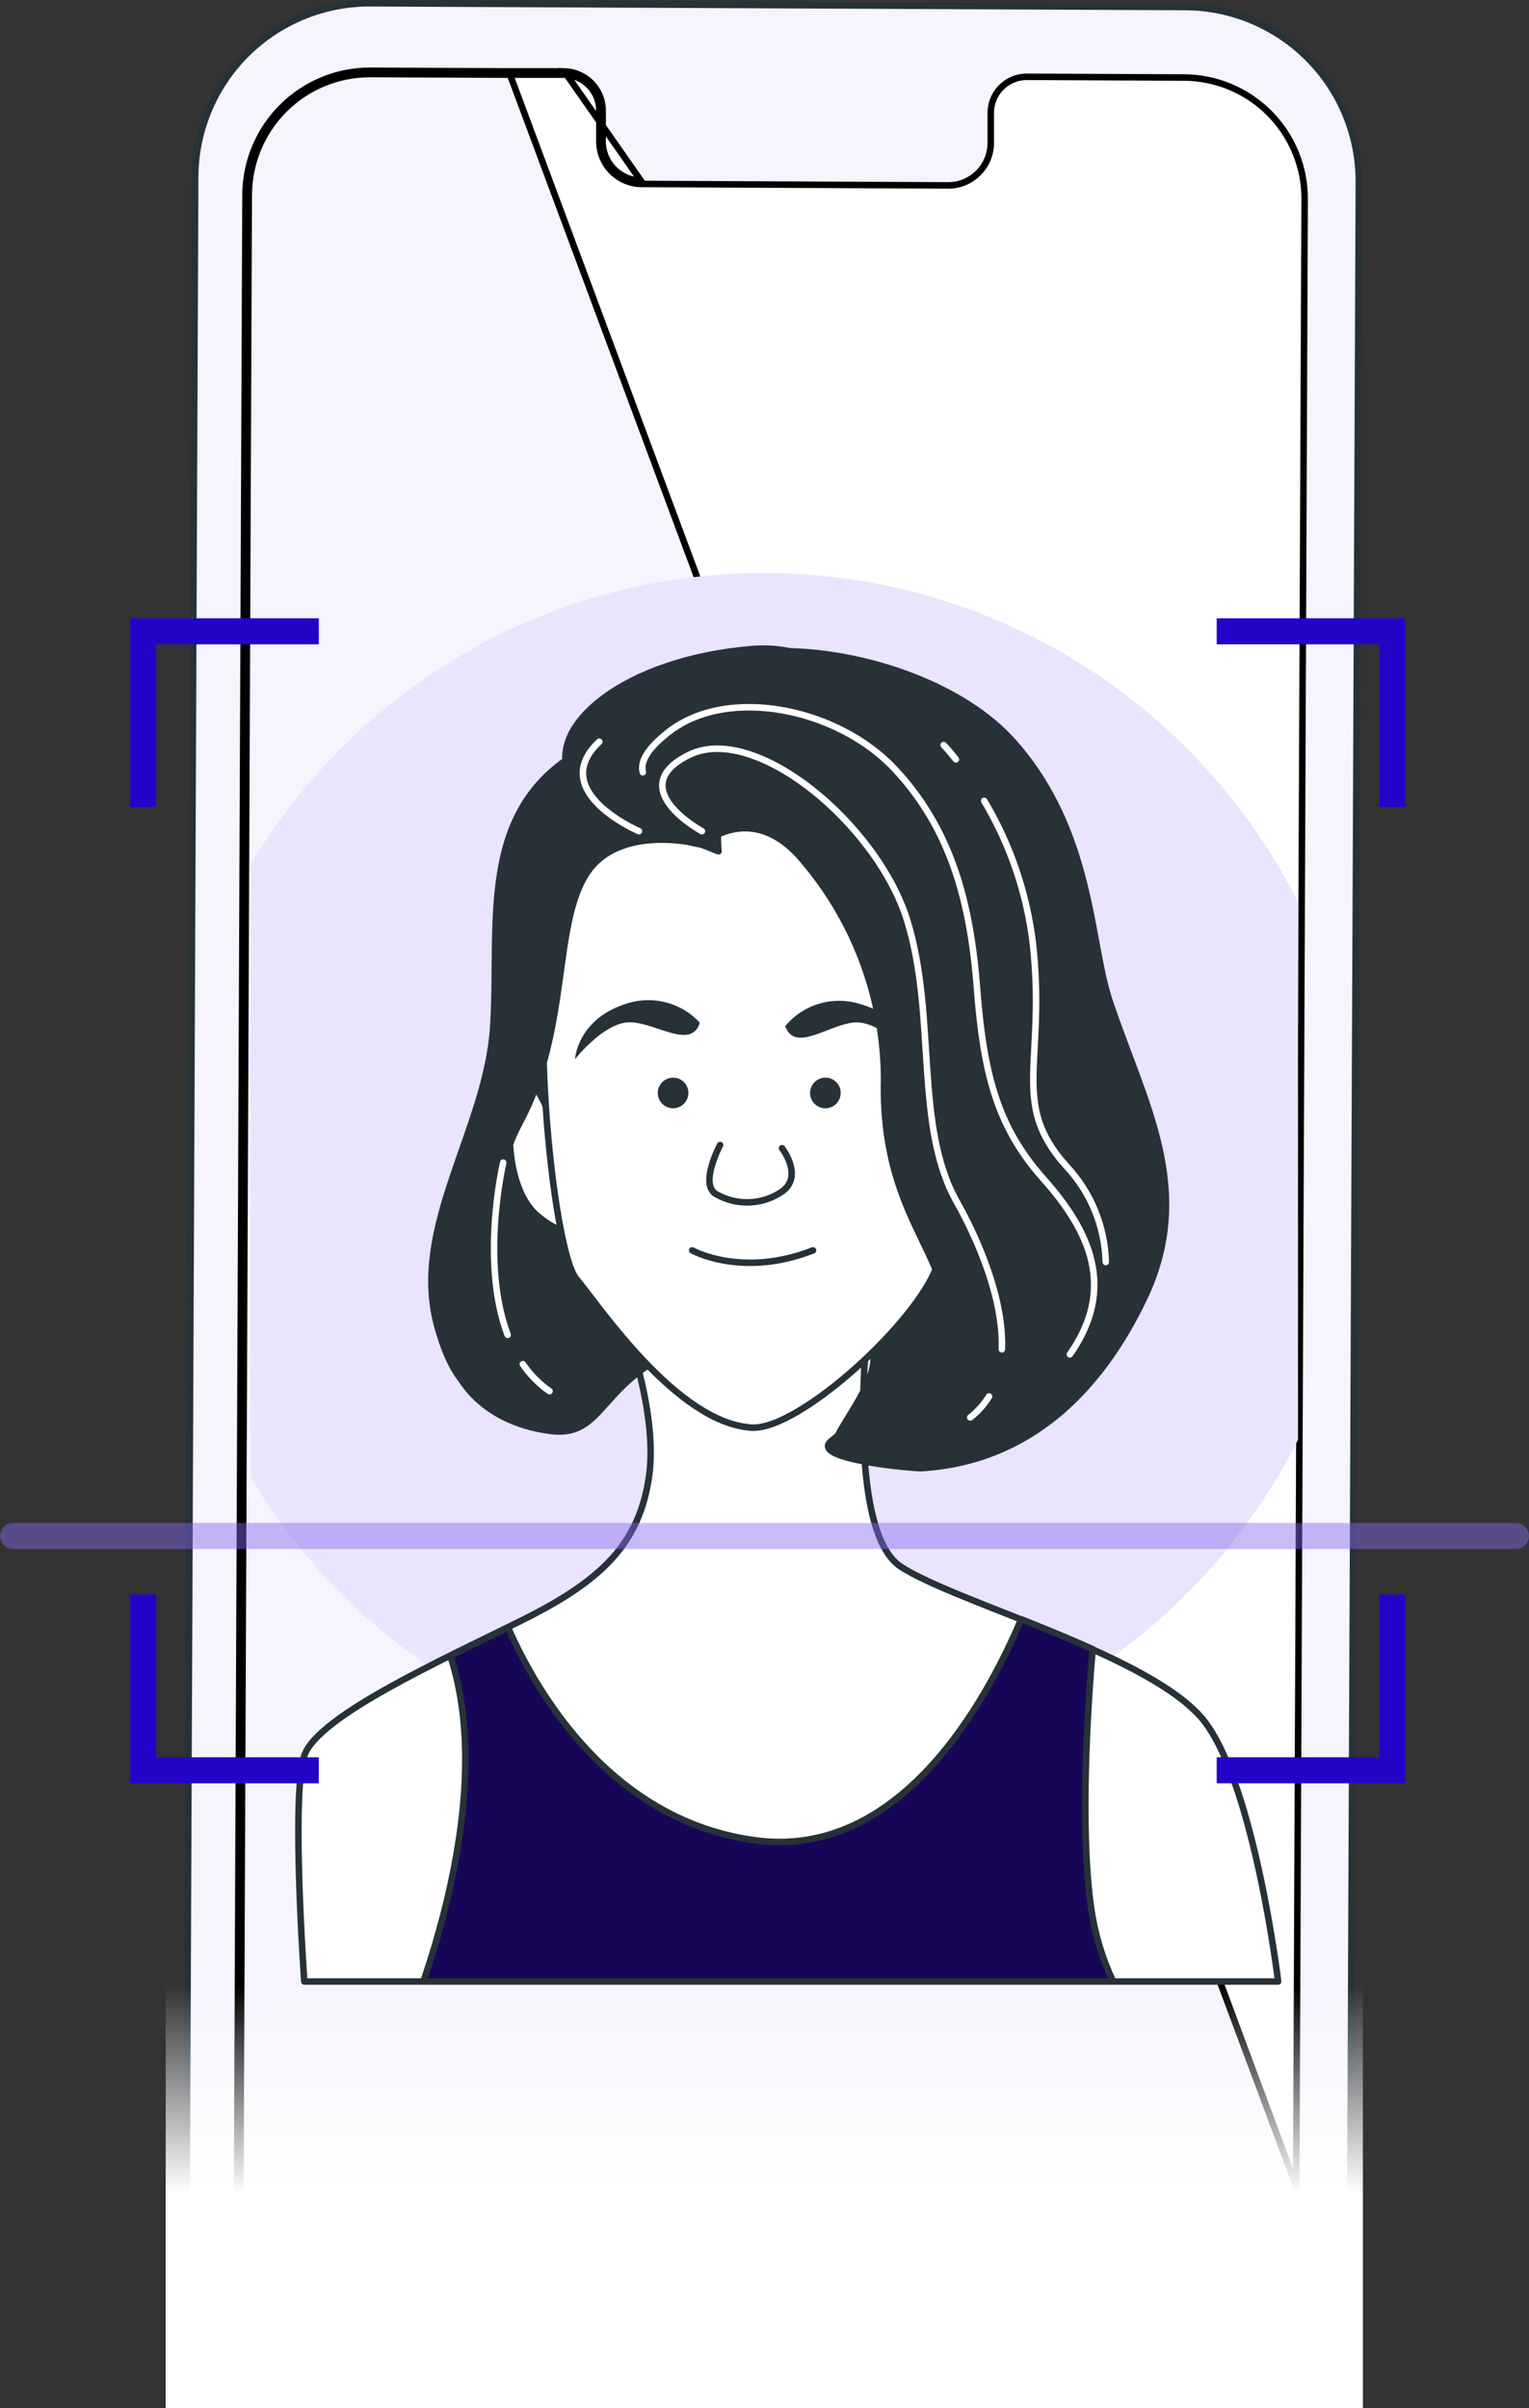 <svg width="235" height="370" viewBox="0 0 235 370" fill="none" xmlns="http://www.w3.org/2000/svg">
<rect x="0" y="0" width="235" height="370" fill="#333333" stroke="none"/>
<path d="M28.674 341.302L28.174 341.3L28.674 341.302L29.995 27.169C30.03 20.07 32.88 13.275 37.919 8.275C42.959 3.275 49.776 0.479 56.875 0.5L182.172 1.08C189.277 1.113 196.078 3.965 201.08 9.011C206.083 14.056 208.877 20.881 208.85 27.986L207.519 342.119C207.485 349.226 204.629 356.029 199.58 361.031C194.532 366.034 187.703 368.827 180.596 368.797L55.299 368.207C48.203 368.163 41.414 365.306 36.422 360.261C31.43 355.217 28.644 348.398 28.674 341.302Z" fill="#F6F4FD" stroke="#263238"/>
<path d="M78.204 10.972L56.938 10.874C54.427 10.863 51.938 11.348 49.614 12.299C47.29 13.25 45.176 14.65 43.393 16.418C41.61 18.186 40.192 20.288 39.221 22.605C38.251 24.921 37.746 27.405 37.735 29.916L36.441 336.533C36.419 341.6 38.411 346.469 41.979 350.069C45.547 353.668 50.397 355.703 55.465 355.727L180.513 356.307C183.024 356.319 185.513 355.836 187.837 354.886C190.161 353.935 192.275 352.536 194.058 350.769C195.841 349.001 197.259 346.9 198.23 344.584C199.201 342.269 199.706 339.784 199.716 337.274L78.204 10.972ZM78.204 10.972H86.747M78.204 10.972H86.747M86.747 10.972C88.347 11.017 89.864 11.694 90.966 12.855C92.067 14.017 92.662 15.568 92.622 17.168V21.569C92.581 23.169 93.176 24.72 94.278 25.882C95.379 27.043 96.896 27.72 98.496 27.765L86.747 10.972ZM56.936 11.374C56.936 11.374 56.936 11.374 56.936 11.374L78.201 11.472H78.204H86.74C88.205 11.515 89.594 12.136 90.603 13.199C91.613 14.265 92.159 15.687 92.122 17.155L92.122 17.155V17.168V21.563C92.079 23.293 92.724 24.97 93.915 26.226C95.107 27.483 96.75 28.217 98.482 28.265L98.482 28.265L98.494 28.265L145.854 28.488V28.488L145.866 28.488C147.598 28.455 149.245 27.736 150.447 26.489C151.648 25.243 152.305 23.572 152.275 21.842L152.276 17.436L152.275 17.427C152.251 15.961 152.81 14.545 153.83 13.49C154.848 12.437 156.242 11.83 157.707 11.803L181.993 11.91C184.44 11.922 186.86 12.417 189.116 13.365C191.372 14.314 193.418 15.698 195.139 17.438C196.86 19.178 198.221 21.24 199.144 23.506C200.067 25.772 200.535 28.198 200.52 30.645L200.52 30.646L199.216 337.271C199.206 339.717 198.714 342.136 197.769 344.391C196.823 346.646 195.443 348.692 193.706 350.414C191.969 352.135 189.911 353.497 187.647 354.423C185.384 355.348 182.961 355.819 180.516 355.807L55.468 355.227C50.532 355.204 45.808 353.222 42.334 349.717C38.86 346.211 36.92 341.47 36.941 336.535L38.235 29.919C38.245 27.473 38.737 25.053 39.683 22.798C40.628 20.542 42.008 18.495 43.745 16.773C45.481 15.051 47.54 13.688 49.803 12.761C52.067 11.835 54.49 11.364 56.936 11.374Z" fill="white" stroke="black"/>
<path fill-rule="evenodd" clip-rule="evenodd" d="M38.5 226.971V132.866C54.537 106.026 83.879 88.052 117.418 88.052C153.301 88.052 184.379 108.626 199.5 138.62V221.217C184.379 251.211 153.301 271.785 117.418 271.785C83.879 271.785 54.537 253.811 38.5 226.971Z" fill="#EAE4FC"/>
<path d="M95.672 202.555C95.672 202.555 101.27 216.801 99.737 226.982C98.205 237.162 92.606 242.777 80.377 248.875C68.147 254.974 48.819 263.638 46.77 269.753C44.721 275.867 46.77 304.457 46.77 304.457H196.444C196.444 304.457 192.878 274.851 185.247 264.654C177.615 254.458 147.074 246.342 138.459 240.728C129.843 235.113 133.376 203.055 133.376 203.055C133.376 203.055 110.434 210.17 95.672 202.555Z" fill="white" stroke="#263238" stroke-linecap="round" stroke-linejoin="round"/>
<path d="M78.085 250.07C75.31 251.425 72.261 252.909 69.211 254.426C74.519 270.56 69.615 291.066 65.081 304.441H171.08C169.408 300.896 168.272 297.123 167.708 293.244C165.982 281.127 167.128 262.832 167.934 253.393C164.353 251.78 160.593 250.247 156.947 248.795C151.639 261.363 138.361 285.774 116.08 282.757C93.993 279.804 82.522 260.186 78.085 250.07Z" fill="#170658" stroke="#263238" stroke-linecap="round" stroke-linejoin="round"/>
<path d="M70.212 210.703C70.212 210.703 73.245 218.334 84.539 219.851C95.833 221.367 90.25 204.976 123.615 203.83C147.106 203.023 123.744 222.384 128.843 223.416C133.941 224.449 146.59 222.9 153.785 206.105C160.981 189.31 162.433 146.539 147.671 132.793C132.908 119.047 89.589 119.547 83.022 131.776C76.456 144.006 80.973 165.367 74.956 177.08C68.938 188.793 66.13 204.588 70.212 210.703Z" fill="#263238" stroke="#263238" stroke-linecap="round" stroke-linejoin="round"/>
<path d="M84.539 171.449C84.539 171.449 80.473 160.752 78.941 168.4C77.408 176.047 78.941 183.662 82.506 186.728C86.072 189.793 88.105 189.261 88.105 189.261L84.539 171.449Z" fill="white" stroke="#263238" stroke-linecap="round" stroke-linejoin="round"/>
<path d="M100.561 116.965C100.561 116.965 91.962 119.111 86.218 134.89C80.475 150.669 84.96 192.133 88.541 196.44C92.123 200.748 104.046 218.641 115.517 219.351C122.826 219.802 141.154 203.007 144.026 194.408C146.897 185.808 147.898 147.087 145.736 137.762C143.574 128.436 125.665 106.914 100.561 116.965Z" fill="white" stroke="#263238" stroke-linecap="round" stroke-linejoin="round"/>
<path d="M105.804 167.932C105.804 168.399 105.665 168.855 105.406 169.243C105.146 169.63 104.777 169.932 104.346 170.11C103.915 170.288 103.44 170.333 102.983 170.241C102.525 170.149 102.106 169.923 101.777 169.592C101.448 169.261 101.225 168.84 101.136 168.382C101.047 167.924 101.096 167.45 101.277 167.02C101.457 166.589 101.762 166.223 102.151 165.966C102.541 165.709 102.998 165.574 103.464 165.577C103.773 165.577 104.079 165.638 104.363 165.756C104.648 165.875 104.907 166.049 105.124 166.268C105.342 166.487 105.514 166.746 105.63 167.032C105.747 167.318 105.806 167.624 105.804 167.932Z" fill="#263238"/>
<path d="M129.213 167.932C129.213 168.398 129.075 168.854 128.816 169.241C128.557 169.628 128.189 169.93 127.759 170.108C127.329 170.287 126.855 170.333 126.398 170.243C125.941 170.152 125.521 169.927 125.192 169.598C124.862 169.268 124.638 168.849 124.547 168.392C124.456 167.935 124.503 167.461 124.681 167.031C124.86 166.6 125.161 166.233 125.549 165.974C125.936 165.715 126.392 165.577 126.857 165.577C127.167 165.575 127.475 165.634 127.761 165.752C128.048 165.869 128.309 166.043 128.528 166.262C128.747 166.481 128.92 166.742 129.038 167.028C129.156 167.315 129.215 167.622 129.213 167.932Z" fill="#263238"/>
<path d="M106.385 192.117C106.385 192.117 114.016 196.408 124.955 192.117" stroke="#263238" stroke-linecap="round" stroke-linejoin="round"/>
<path d="M120.194 176.418C120.194 176.418 123.534 180.694 120.194 183.082C118.734 184.08 117.025 184.652 115.259 184.734C113.492 184.817 111.738 184.407 110.191 183.55C107.335 182.13 110.675 175.934 110.675 175.934" stroke="#263238" stroke-linecap="round" stroke-linejoin="round"/>
<path d="M107.563 157.139C106.121 155.579 104.252 154.479 102.188 153.977C100.125 153.475 97.959 153.592 95.962 154.315C88.718 156.735 88.363 162.753 88.363 162.753C88.363 162.753 92.768 157.139 96.704 157.074C100.641 157.01 106.24 161.43 107.563 157.139Z" fill="#263238"/>
<path d="M120.678 157.671C122.028 156.037 123.832 154.839 125.861 154.227C127.891 153.616 130.056 153.618 132.084 154.235C139.458 156.251 140.151 162.301 140.151 162.301C140.151 162.301 135.424 156.945 131.504 157.09C127.583 157.235 122.227 161.898 120.678 157.671Z" fill="#263238"/>
<path d="M107.886 129.76C107.886 129.76 95.156 126.275 90.058 134.342C84.959 142.409 87.525 158.268 79.877 172.514C72.23 186.761 76.828 208.654 77.844 211.72C78.861 214.785 71.23 218.851 67.164 203.572C63.098 188.293 74.795 173.531 75.811 157.752C76.828 141.973 73.246 124.661 89.041 115.497C104.836 106.333 107.886 111.932 107.886 111.932V129.76Z" fill="#263238" stroke="#263238" stroke-linecap="round" stroke-linejoin="round"/>
<path d="M170.501 153.702C167.451 144.538 167.951 127.727 155.738 113.981C148.075 105.365 133.425 100.364 121.405 100.073C119.469 99.673 117.485 99.558 115.516 99.734C96.156 101.348 83.959 111.448 87.524 119.095C91.09 126.742 107.885 129.792 107.885 129.792L110.434 130.808C110.348 129.945 110.316 129.078 110.337 128.211C113.08 126.936 117.759 126.097 122.648 131.308C131.158 140.834 135.867 153.158 135.877 165.931C135.377 185.292 145.041 192.407 145.041 200.555C145.041 208.702 130.795 218.883 127.73 221.432C124.342 224.255 140.637 225.643 141.653 225.578C158.061 224.562 168.968 213.849 175.809 199.554C183.859 182.743 175.76 169.465 170.501 153.702Z" fill="#263238" stroke="#263238" stroke-linecap="round" stroke-linejoin="round"/>
<path d="M152.011 214.559C151.253 215.802 150.274 216.895 149.123 217.786" stroke="white" stroke-linecap="round" stroke-linejoin="round"/>
<path d="M107.884 127.71C107.884 127.71 95.671 121.095 105.852 116.013C116.032 110.931 134.892 126.694 139.442 141.456C143.992 156.219 140.459 173.03 147.09 184.727C150.22 190.293 154.285 199.522 153.979 207.315" stroke="white" stroke-linecap="round" stroke-linejoin="round"/>
<path d="M98.802 118.659C98.415 117.256 99.189 115.239 102.787 112.448C111.951 105.317 128.763 108.882 137.41 118.046C146.058 127.21 149.124 138.407 150.14 151.637C151.156 164.867 153.189 173.063 160.369 181.13C167.548 189.196 171.566 197.925 164.435 208.105" stroke="white" stroke-linecap="round" stroke-linejoin="round"/>
<path d="M98.205 127.711C98.205 127.711 83.959 121.612 92.106 113.965" stroke="white" stroke-linecap="round" stroke-linejoin="round"/>
<path d="M80.361 209.606C81.464 211.225 82.853 212.631 84.459 213.752" stroke="white" stroke-linecap="round" stroke-linejoin="round"/>
<path d="M77.343 178.629C77.343 178.629 73.761 193.843 78.021 205.088" stroke="white" stroke-linecap="round" stroke-linejoin="round"/>
<path d="M151.268 123.048C155.278 129.765 157.829 137.253 158.754 145.022C160.787 163.35 155.188 169.465 163.852 179.129C167.634 183.137 169.805 188.399 169.951 193.907" stroke="white" stroke-linecap="round" stroke-linejoin="round"/>
<path d="M145.041 114.481C145.041 114.481 145.783 115.239 146.913 116.675" stroke="white" stroke-linecap="round" stroke-linejoin="round"/>
<rect x="25.467" y="305" width="184" height="65" fill="url(#paint0_linear_810_1789)"/>
<path d="M22 124V97H49" stroke="#2504CA" stroke-width="4"/>
<path d="M187 97L214 97L214 124" stroke="#2504CA" stroke-width="4"/>
<path d="M214 245L214 272L187 272" stroke="#2504CA" stroke-width="4"/>
<path d="M49 272L22 272L22 245" stroke="#2504CA" stroke-width="4"/>
<line opacity="0.45" x1="2" y1="236" x2="233" y2="236" stroke="#8966F0" stroke-width="4" stroke-linecap="round"/>
<defs>
<linearGradient id="paint0_linear_810_1789" x1="117.467" y1="305" x2="117.467" y2="337.055" gradientUnits="userSpaceOnUse">
<stop stop-color="white" stop-opacity="0"/>
<stop offset="1" stop-color="white"/>
</linearGradient>
</defs>
</svg>
